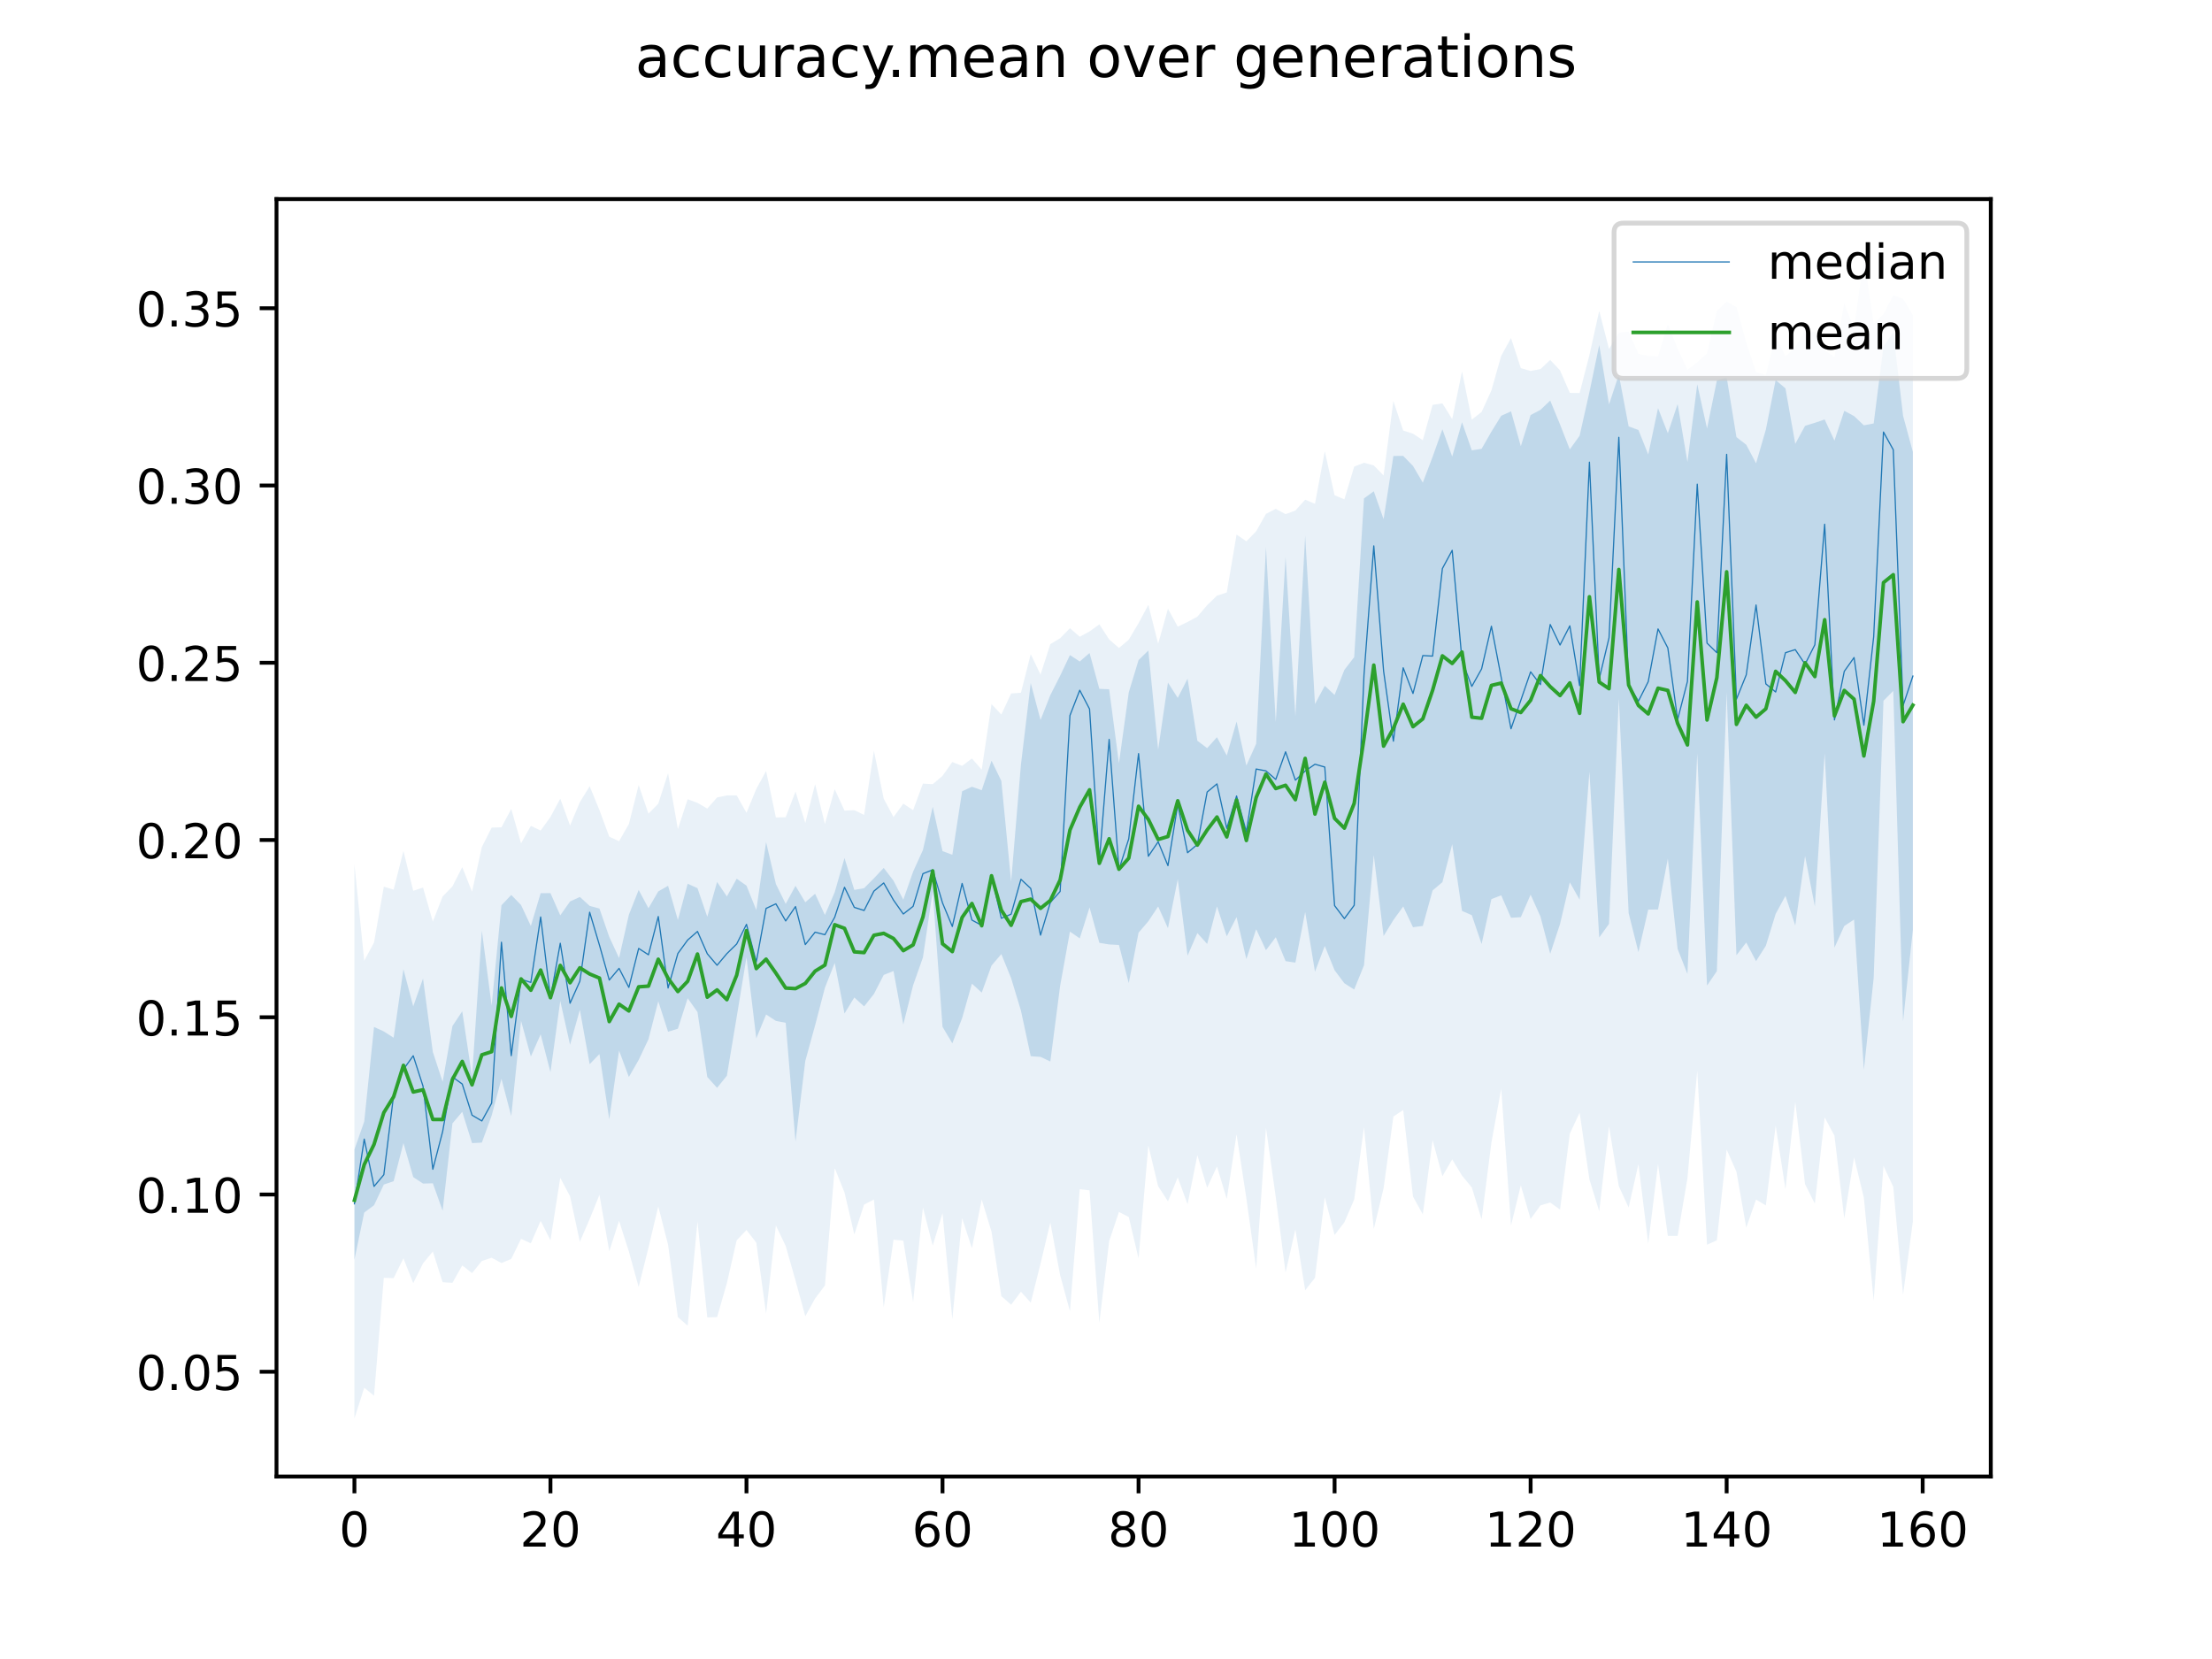 <?xml version="1.0" encoding="utf-8" standalone="no"?>
<!DOCTYPE svg PUBLIC "-//W3C//DTD SVG 1.1//EN"
  "http://www.w3.org/Graphics/SVG/1.1/DTD/svg11.dtd">
<!-- Created with matplotlib (https://matplotlib.org/) -->
<svg height="345.6pt" version="1.1" viewBox="0 0 460.8 345.6" width="460.8pt" xmlns="http://www.w3.org/2000/svg" xmlns:xlink="http://www.w3.org/1999/xlink">
 <defs>
  <style type="text/css">
*{stroke-linecap:butt;stroke-linejoin:round;}
  </style>
 </defs>
 <g id="figure_1">
  <g id="patch_1">
   <path d="M 0 345.6 
L 460.8 345.6 
L 460.8 0 
L 0 0 
z
" style="fill:#ffffff;"/>
  </g>
  <g id="axes_1">
   <g id="patch_2">
    <path d="M 57.6 307.584 
L 414.72 307.584 
L 414.72 41.472 
L 57.6 41.472 
z
" style="fill:#ffffff;"/>
   </g>
   <g id="PolyCollection_1">
    <path clip-path="url(#p9751cbe8c8)" d="M 73.833 239.47 
L 73.833 262.417 
L 75.875 252.594 
L 77.916 251.074 
L 79.958 246.762 
L 82 246.07 
L 84.042 238.116 
L 86.084 245.209 
L 88.126 246.562 
L 90.168 246.501 
L 92.209 252.209 
L 94.251 234.023 
L 96.293 231.608 
L 98.335 238.131 
L 100.377 238.024 
L 102.419 232.408 
L 104.461 224.742 
L 106.502 232.489 
L 108.544 212.653 
L 110.586 220.1 
L 112.628 215.469 
L 114.67 223.351 
L 116.712 208.514 
L 118.753 217.653 
L 120.795 210.361 
L 122.837 221.684 
L 124.879 219.58 
L 126.921 233.179 
L 128.963 218.857 
L 131.005 224.361 
L 133.046 220.807 
L 135.088 216.499 
L 137.13 208.576 
L 139.172 214.93 
L 141.214 214.299 
L 143.256 207.955 
L 145.298 210.822 
L 147.339 224.346 
L 149.381 226.623 
L 151.423 224.084 
L 153.465 211.868 
L 155.507 199.422 
L 157.549 216.315 
L 159.591 211.338 
L 161.632 212.668 
L 163.674 213.068 
L 165.716 237.824 
L 167.758 221.015 
L 169.8 213.607 
L 171.842 205.777 
L 173.883 200.599 
L 175.925 211.13 
L 177.967 207.795 
L 180.009 209.653 
L 182.051 207.068 
L 184.093 203.099 
L 186.135 202.283 
L 188.176 213.407 
L 190.218 205.253 
L 192.26 199.462 
L 194.302 185.652 
L 196.344 213.899 
L 198.386 217.346 
L 200.428 212.099 
L 202.469 204.914 
L 204.511 206.776 
L 206.553 201.145 
L 208.595 198.752 
L 210.637 203.776 
L 212.679 210.53 
L 214.721 220.025 
L 216.762 220.168 
L 218.804 221.126 
L 220.846 205.37 
L 222.888 194.067 
L 224.93 195.483 
L 226.972 189.036 
L 229.014 196.406 
L 231.055 196.745 
L 233.097 196.852 
L 235.139 204.791 
L 237.181 194.298 
L 239.223 191.911 
L 241.265 188.836 
L 243.306 193.36 
L 245.348 183.169 
L 247.39 199.083 
L 249.432 194.375 
L 251.474 196.637 
L 253.516 188.821 
L 255.558 195.052 
L 257.599 191.056 
L 259.641 199.791 
L 261.683 193.575 
L 263.725 197.945 
L 265.767 195.237 
L 267.809 200.222 
L 269.851 200.529 
L 271.892 189.993 
L 273.934 202.422 
L 275.976 197.068 
L 278.018 202.117 
L 280.06 204.837 
L 282.102 206.13 
L 284.144 201.099 
L 286.185 178.148 
L 288.227 194.991 
L 290.269 191.667 
L 292.311 188.836 
L 294.353 193.16 
L 296.395 192.883 
L 298.437 185.498 
L 300.478 183.77 
L 302.52 175.867 
L 304.562 189.757 
L 306.604 190.646 
L 308.646 196.652 
L 310.688 187.298 
L 312.729 186.513 
L 314.771 191.19 
L 316.813 191.067 
L 318.855 186.375 
L 320.897 190.913 
L 322.939 198.683 
L 324.981 192.498 
L 327.022 183.805 
L 329.064 187.421 
L 331.106 160.773 
L 333.148 195.298 
L 335.19 192.452 
L 337.232 145.494 
L 339.274 190.215 
L 341.315 198.345 
L 343.357 189.486 
L 345.399 189.467 
L 347.441 178.882 
L 349.483 197.698 
L 351.525 202.888 
L 353.567 156.927 
L 355.608 205.314 
L 357.65 202.314 
L 359.692 144.203 
L 361.734 198.991 
L 363.776 196.344 
L 365.818 200.222 
L 367.859 197.021 
L 369.901 190.39 
L 371.943 186.623 
L 373.985 192.79 
L 376.027 178.328 
L 378.069 188.836 
L 380.111 156.913 
L 382.152 197.421 
L 384.194 192.898 
L 386.236 191.56 
L 388.278 222.869 
L 390.32 203.761 
L 392.362 145.987 
L 394.404 143.926 
L 396.445 212.745 
L 398.487 193.667 
L 398.487 94.155 
L 398.487 94.155 
L 396.445 86.616 
L 394.404 69.261 
L 392.362 72.154 
L 390.32 88.216 
L 388.278 88.601 
L 386.236 86.677 
L 384.194 85.585 
L 382.152 91.785 
L 380.111 87.385 
L 378.069 88.077 
L 376.027 88.708 
L 373.985 92.462 
L 371.943 80.908 
L 369.901 79.169 
L 367.859 89.493 
L 365.818 96.509 
L 363.776 92.647 
L 361.734 91.062 
L 359.692 78.554 
L 357.65 79.292 
L 355.608 89.256 
L 353.567 80.049 
L 351.525 96.247 
L 349.483 84.17 
L 347.441 90.247 
L 345.399 85.031 
L 343.357 94.678 
L 341.315 89.57 
L 339.274 88.831 
L 337.232 78.062 
L 335.19 84.246 
L 333.148 71.877 
L 331.106 81.677 
L 329.064 90.77 
L 327.022 93.616 
L 324.981 88.416 
L 322.939 83.446 
L 320.897 85.385 
L 318.855 86.462 
L 316.813 92.955 
L 314.771 85.693 
L 312.729 86.616 
L 310.688 89.924 
L 308.646 93.493 
L 306.604 93.816 
L 304.562 87.954 
L 302.52 95.11 
L 300.478 89.431 
L 298.437 95.17 
L 296.395 100.54 
L 294.353 97.063 
L 292.311 94.97 
L 290.269 94.985 
L 288.227 108.155 
L 286.185 102.34 
L 284.144 103.832 
L 282.102 136.895 
L 280.06 139.542 
L 278.018 144.773 
L 275.976 142.865 
L 273.934 146.665 
L 271.892 111.602 
L 269.851 149.178 
L 267.809 116.017 
L 265.767 150.419 
L 263.725 114.002 
L 261.683 154.927 
L 259.641 159.481 
L 257.599 150.311 
L 255.558 157.389 
L 253.516 153.573 
L 251.474 155.85 
L 249.432 154.312 
L 247.39 141.388 
L 245.348 145.388 
L 243.306 142.203 
L 241.265 156.158 
L 239.223 135.511 
L 237.181 137.511 
L 235.139 144.25 
L 233.097 158.989 
L 231.055 143.588 
L 229.014 143.496 
L 226.972 136.034 
L 224.93 137.803 
L 222.888 136.465 
L 220.846 140.772 
L 218.804 144.803 
L 216.762 149.988 
L 214.721 142.296 
L 212.679 159.296 
L 210.637 183.634 
L 208.595 162.681 
L 206.553 158.466 
L 204.511 164.617 
L 202.469 163.897 
L 200.428 164.835 
L 198.386 178.067 
L 196.344 177.302 
L 194.302 168.066 
L 192.26 177.082 
L 190.218 181.575 
L 188.176 187.421 
L 186.135 183.467 
L 184.093 180.805 
L 182.051 182.965 
L 180.009 185.021 
L 177.967 185.39 
L 175.925 178.744 
L 173.883 185.867 
L 171.842 190.606 
L 169.8 186.19 
L 167.758 187.959 
L 165.716 184.529 
L 163.674 188.298 
L 161.632 184.144 
L 159.591 175.42 
L 157.549 189.575 
L 155.507 184.498 
L 153.465 183.052 
L 151.423 186.744 
L 149.381 183.728 
L 147.339 190.975 
L 145.298 185.021 
L 143.256 184.098 
L 141.214 191.652 
L 139.172 184.529 
L 137.13 185.698 
L 135.088 189.206 
L 133.046 185.39 
L 131.005 190.56 
L 128.963 199.575 
L 126.921 195.175 
L 124.879 189.267 
L 122.837 188.713 
L 120.795 186.852 
L 118.753 187.79 
L 116.712 190.683 
L 114.67 186.052 
L 112.628 186.067 
L 110.586 192.898 
L 108.544 188.529 
L 106.502 186.436 
L 104.461 188.59 
L 102.419 209.484 
L 100.377 193.883 
L 98.335 224.269 
L 96.293 210.668 
L 94.251 213.745 
L 92.209 225.361 
L 90.168 219.146 
L 88.126 203.853 
L 86.084 209.637 
L 84.042 201.899 
L 82 216.176 
L 79.958 214.872 
L 77.916 213.93 
L 75.875 233.639 
L 73.833 239.47 
z
" style="fill:#1f77b4;fill-opacity:0.2;"/>
   </g>
   <g id="PolyCollection_2">
    <path clip-path="url(#p9751cbe8c8)" d="M 73.833 180.051 
L 73.833 295.488 
L 75.875 289.088 
L 77.916 290.749 
L 79.958 266.194 
L 82 266.256 
L 84.042 262.132 
L 86.084 267.302 
L 88.126 263.179 
L 90.168 260.717 
L 92.209 267.117 
L 94.251 267.24 
L 96.293 263.609 
L 98.335 265.21 
L 100.377 262.686 
L 102.419 262.009 
L 104.461 263.117 
L 106.502 262.256 
L 108.544 258.071 
L 110.586 258.994 
L 112.628 254.317 
L 114.67 258.378 
L 116.712 245.362 
L 118.753 249.209 
L 120.795 258.686 
L 122.837 253.947 
L 124.879 248.901 
L 126.921 260.655 
L 128.963 254.317 
L 131.005 260.717 
L 133.046 268.102 
L 135.088 259.917 
L 137.13 251.301 
L 139.172 259.302 
L 141.214 274.379 
L 143.256 276.164 
L 145.298 254.44 
L 147.339 274.441 
L 149.381 274.379 
L 151.423 267.302 
L 153.465 258.378 
L 155.507 256.224 
L 157.549 258.871 
L 159.591 273.641 
L 161.632 255.301 
L 163.674 259.548 
L 165.716 266.748 
L 167.758 274.195 
L 169.8 270.502 
L 171.842 267.794 
L 173.883 243.308 
L 175.925 248.409 
L 177.967 257.148 
L 180.009 250.932 
L 182.051 249.886 
L 184.093 272.348 
L 186.135 258.255 
L 188.176 258.44 
L 190.218 271.241 
L 192.26 251.547 
L 194.302 259.486 
L 196.344 252.717 
L 198.386 274.81 
L 200.428 253.763 
L 202.469 260.04 
L 204.511 249.886 
L 206.553 256.594 
L 208.595 270.01 
L 210.637 271.794 
L 212.679 269.087 
L 214.721 271.364 
L 216.762 263.24 
L 218.804 254.686 
L 220.846 265.64 
L 222.888 273.148 
L 224.93 247.732 
L 226.972 247.978 
L 229.014 275.549 
L 231.055 258.563 
L 233.097 252.47 
L 235.139 253.517 
L 237.181 262.132 
L 239.223 238.624 
L 241.265 247.116 
L 243.306 250.255 
L 245.348 245.27 
L 247.39 250.87 
L 249.432 240.654 
L 251.474 247.424 
L 253.516 242.993 
L 255.558 249.763 
L 257.599 236.285 
L 259.641 249.64 
L 261.683 264.286 
L 263.725 234.931 
L 265.767 249.393 
L 267.809 265.086 
L 269.851 256.101 
L 271.892 268.779 
L 273.934 266.194 
L 275.976 249.393 
L 278.018 257.271 
L 280.06 254.624 
L 282.102 249.886 
L 284.144 234.808 
L 286.185 256.04 
L 288.227 247.547 
L 290.269 232.592 
L 292.311 231.239 
L 294.353 249.27 
L 296.395 252.963 
L 298.437 237.516 
L 300.478 245.024 
L 302.52 241.516 
L 304.562 244.901 
L 306.604 247.362 
L 308.646 254.009 
L 310.688 238.008 
L 312.729 226.808 
L 314.771 255.301 
L 316.813 246.932 
L 318.855 253.947 
L 320.897 251.117 
L 322.939 250.501 
L 324.981 251.978 
L 327.022 236.162 
L 329.064 231.792 
L 331.106 245.701 
L 333.148 252.347 
L 335.19 234.623 
L 337.232 247.116 
L 339.274 251.547 
L 341.315 242.501 
L 343.357 259.055 
L 345.399 242.501 
L 347.441 257.455 
L 349.483 257.455 
L 351.525 245.455 
L 353.567 223.054 
L 355.608 259.302 
L 357.65 258.378 
L 359.692 239.485 
L 361.734 244.101 
L 363.776 255.732 
L 365.818 249.886 
L 367.859 251.117 
L 369.901 234.5 
L 371.943 247.732 
L 373.985 229.577 
L 376.027 246.686 
L 378.069 250.747 
L 380.111 232.777 
L 382.152 236.593 
L 384.194 253.824 
L 386.236 241.085 
L 388.278 249.516 
L 390.32 270.933 
L 392.362 242.87 
L 394.404 247.239 
L 396.445 269.702 
L 398.487 254.44 
L 398.487 65.661 
L 398.487 65.661 
L 396.445 62.245 
L 394.404 61.507 
L 392.362 65.446 
L 390.32 67.415 
L 388.278 53.568 
L 386.236 68.461 
L 384.194 63.23 
L 382.152 74.359 
L 380.111 73.015 
L 378.069 69.138 
L 376.027 68.769 
L 373.985 72.338 
L 371.943 74.246 
L 369.901 70 
L 367.859 78.123 
L 365.818 77.508 
L 363.776 71.341 
L 361.734 63.969 
L 359.692 62.861 
L 357.65 64.769 
L 355.608 73.631 
L 353.567 75.477 
L 351.525 77.04 
L 349.483 72.646 
L 347.441 67.538 
L 345.399 74.246 
L 343.357 74.148 
L 341.315 73.723 
L 339.274 69.076 
L 337.232 69.323 
L 335.19 72.707 
L 333.148 64.769 
L 331.106 73.969 
L 329.064 81.877 
L 327.022 81.84 
L 324.981 77.146 
L 322.939 74.984 
L 320.897 76.892 
L 318.855 77.277 
L 316.813 76.692 
L 314.771 70.43 
L 312.729 74.123 
L 310.688 81.323 
L 308.646 85.816 
L 306.604 87.416 
L 304.562 77.385 
L 302.52 87.317 
L 300.478 84.031 
L 298.437 84.339 
L 296.395 91.703 
L 294.353 90.345 
L 292.311 89.693 
L 290.269 83.539 
L 288.227 99.047 
L 286.185 96.955 
L 284.144 96.401 
L 282.102 97.201 
L 280.06 104.02 
L 278.018 103.171 
L 275.976 94.001 
L 273.934 104.955 
L 271.892 104.094 
L 269.851 106.355 
L 267.809 107.109 
L 265.767 106.001 
L 263.725 107.048 
L 261.683 110.679 
L 259.641 112.771 
L 257.599 111.356 
L 255.558 123.418 
L 253.516 124.095 
L 251.474 126.064 
L 249.432 128.464 
L 247.39 129.572 
L 245.348 130.541 
L 243.306 126.802 
L 241.265 134.107 
L 239.223 126.002 
L 237.181 129.818 
L 235.139 133.264 
L 233.097 134.988 
L 231.055 133.203 
L 229.014 130.064 
L 226.972 131.541 
L 224.93 132.649 
L 222.888 130.864 
L 220.846 132.957 
L 218.804 134.187 
L 216.762 140.526 
L 214.721 136.28 
L 212.679 144.311 
L 210.637 144.465 
L 208.595 148.85 
L 206.553 146.68 
L 204.511 160.33 
L 202.469 158.004 
L 200.428 159.543 
L 198.386 158.743 
L 196.344 161.635 
L 194.302 163.358 
L 192.26 163.235 
L 190.218 168.774 
L 188.176 167.42 
L 186.135 170.21 
L 184.093 166.374 
L 182.051 156.404 
L 180.009 169.759 
L 177.967 168.774 
L 175.925 168.866 
L 173.883 164.404 
L 171.842 171.648 
L 169.8 163.358 
L 167.758 171.445 
L 165.716 164.897 
L 163.674 170.241 
L 161.632 170.292 
L 159.591 160.62 
L 157.549 164.343 
L 155.507 169.328 
L 153.465 165.697 
L 151.423 165.697 
L 149.381 166.128 
L 147.339 168.442 
L 145.298 167.251 
L 143.256 166.497 
L 141.214 172.713 
L 139.172 161.081 
L 137.13 167.42 
L 135.088 169.512 
L 133.046 163.543 
L 131.005 171.666 
L 128.963 175.24 
L 126.921 174.298 
L 124.879 168.774 
L 122.837 163.789 
L 120.795 167.112 
L 118.753 171.974 
L 116.712 166.374 
L 114.67 170.189 
L 112.628 173.02 
L 110.586 172.036 
L 108.544 175.682 
L 106.502 168.528 
L 104.461 172.343 
L 102.419 172.405 
L 100.377 176.467 
L 98.335 185.759 
L 96.293 180.651 
L 94.251 184.652 
L 92.209 186.744 
L 90.168 191.985 
L 88.126 184.898 
L 86.084 185.575 
L 84.042 177.267 
L 82 185.329 
L 79.958 184.713 
L 77.916 196.344 
L 75.875 200.145 
L 73.833 180.051 
z
" style="fill:#1f77b4;fill-opacity:0.1;"/>
   </g>
   <g id="matplotlib.axis_1">
    <g id="xtick_1">
     <g id="line2d_1">
      <defs>
       <path d="M 0 0 
L 0 3.5 
" id="m09b7b7bbf0" style="stroke:#000000;stroke-width:0.8;"/>
      </defs>
      <g>
       <use style="stroke:#000000;stroke-width:0.8;" x="73.833" xlink:href="#m09b7b7bbf0" y="307.584"/>
      </g>
     </g>
     <g id="text_1">
      <!-- 0 -->
      <defs>
       <path d="M 31.781 66.406 
Q 24.172 66.406 20.328 58.906 
Q 16.5 51.422 16.5 36.375 
Q 16.5 21.391 20.328 13.891 
Q 24.172 6.391 31.781 6.391 
Q 39.453 6.391 43.281 13.891 
Q 47.125 21.391 47.125 36.375 
Q 47.125 51.422 43.281 58.906 
Q 39.453 66.406 31.781 66.406 
z
M 31.781 74.219 
Q 44.047 74.219 50.516 64.516 
Q 56.984 54.828 56.984 36.375 
Q 56.984 17.969 50.516 8.266 
Q 44.047 -1.422 31.781 -1.422 
Q 19.531 -1.422 13.062 8.266 
Q 6.594 17.969 6.594 36.375 
Q 6.594 54.828 13.062 64.516 
Q 19.531 74.219 31.781 74.219 
z
" id="DejaVuSans-48"/>
      </defs>
      <g transform="translate(70.651 322.182)scale(0.1 -0.1)">
       <use xlink:href="#DejaVuSans-48"/>
      </g>
     </g>
    </g>
    <g id="xtick_2">
     <g id="line2d_2">
      <g>
       <use style="stroke:#000000;stroke-width:0.8;" x="114.67" xlink:href="#m09b7b7bbf0" y="307.584"/>
      </g>
     </g>
     <g id="text_2">
      <!-- 20 -->
      <defs>
       <path d="M 19.188 8.297 
L 53.609 8.297 
L 53.609 0 
L 7.328 0 
L 7.328 8.297 
Q 12.938 14.109 22.625 23.891 
Q 32.328 33.688 34.812 36.531 
Q 39.547 41.844 41.422 45.531 
Q 43.312 49.219 43.312 52.781 
Q 43.312 58.594 39.234 62.25 
Q 35.156 65.922 28.609 65.922 
Q 23.969 65.922 18.812 64.312 
Q 13.672 62.703 7.812 59.422 
L 7.812 69.391 
Q 13.766 71.781 18.938 73 
Q 24.125 74.219 28.422 74.219 
Q 39.75 74.219 46.484 68.547 
Q 53.219 62.891 53.219 53.422 
Q 53.219 48.922 51.531 44.891 
Q 49.859 40.875 45.406 35.406 
Q 44.188 33.984 37.641 27.219 
Q 31.109 20.453 19.188 8.297 
z
" id="DejaVuSans-50"/>
      </defs>
      <g transform="translate(108.307 322.182)scale(0.1 -0.1)">
       <use xlink:href="#DejaVuSans-50"/>
       <use x="63.623" xlink:href="#DejaVuSans-48"/>
      </g>
     </g>
    </g>
    <g id="xtick_3">
     <g id="line2d_3">
      <g>
       <use style="stroke:#000000;stroke-width:0.8;" x="155.507" xlink:href="#m09b7b7bbf0" y="307.584"/>
      </g>
     </g>
     <g id="text_3">
      <!-- 40 -->
      <defs>
       <path d="M 37.797 64.312 
L 12.891 25.391 
L 37.797 25.391 
z
M 35.203 72.906 
L 47.609 72.906 
L 47.609 25.391 
L 58.016 25.391 
L 58.016 17.188 
L 47.609 17.188 
L 47.609 0 
L 37.797 0 
L 37.797 17.188 
L 4.891 17.188 
L 4.891 26.703 
z
" id="DejaVuSans-52"/>
      </defs>
      <g transform="translate(149.144 322.182)scale(0.1 -0.1)">
       <use xlink:href="#DejaVuSans-52"/>
       <use x="63.623" xlink:href="#DejaVuSans-48"/>
      </g>
     </g>
    </g>
    <g id="xtick_4">
     <g id="line2d_4">
      <g>
       <use style="stroke:#000000;stroke-width:0.8;" x="196.344" xlink:href="#m09b7b7bbf0" y="307.584"/>
      </g>
     </g>
     <g id="text_4">
      <!-- 60 -->
      <defs>
       <path d="M 33.016 40.375 
Q 26.375 40.375 22.484 35.828 
Q 18.609 31.297 18.609 23.391 
Q 18.609 15.531 22.484 10.953 
Q 26.375 6.391 33.016 6.391 
Q 39.656 6.391 43.531 10.953 
Q 47.406 15.531 47.406 23.391 
Q 47.406 31.297 43.531 35.828 
Q 39.656 40.375 33.016 40.375 
z
M 52.594 71.297 
L 52.594 62.312 
Q 48.875 64.062 45.094 64.984 
Q 41.312 65.922 37.594 65.922 
Q 27.828 65.922 22.672 59.328 
Q 17.531 52.734 16.797 39.406 
Q 19.672 43.656 24.016 45.922 
Q 28.375 48.188 33.594 48.188 
Q 44.578 48.188 50.953 41.516 
Q 57.328 34.859 57.328 23.391 
Q 57.328 12.156 50.688 5.359 
Q 44.047 -1.422 33.016 -1.422 
Q 20.359 -1.422 13.672 8.266 
Q 6.984 17.969 6.984 36.375 
Q 6.984 53.656 15.188 63.938 
Q 23.391 74.219 37.203 74.219 
Q 40.922 74.219 44.703 73.484 
Q 48.484 72.75 52.594 71.297 
z
" id="DejaVuSans-54"/>
      </defs>
      <g transform="translate(189.981 322.182)scale(0.1 -0.1)">
       <use xlink:href="#DejaVuSans-54"/>
       <use x="63.623" xlink:href="#DejaVuSans-48"/>
      </g>
     </g>
    </g>
    <g id="xtick_5">
     <g id="line2d_5">
      <g>
       <use style="stroke:#000000;stroke-width:0.8;" x="237.181" xlink:href="#m09b7b7bbf0" y="307.584"/>
      </g>
     </g>
     <g id="text_5">
      <!-- 80 -->
      <defs>
       <path d="M 31.781 34.625 
Q 24.75 34.625 20.719 30.859 
Q 16.703 27.094 16.703 20.516 
Q 16.703 13.922 20.719 10.156 
Q 24.75 6.391 31.781 6.391 
Q 38.812 6.391 42.859 10.172 
Q 46.922 13.969 46.922 20.516 
Q 46.922 27.094 42.891 30.859 
Q 38.875 34.625 31.781 34.625 
z
M 21.922 38.812 
Q 15.578 40.375 12.031 44.719 
Q 8.5 49.078 8.5 55.328 
Q 8.5 64.062 14.719 69.141 
Q 20.953 74.219 31.781 74.219 
Q 42.672 74.219 48.875 69.141 
Q 55.078 64.062 55.078 55.328 
Q 55.078 49.078 51.531 44.719 
Q 48 40.375 41.703 38.812 
Q 48.828 37.156 52.797 32.312 
Q 56.781 27.484 56.781 20.516 
Q 56.781 9.906 50.312 4.234 
Q 43.844 -1.422 31.781 -1.422 
Q 19.734 -1.422 13.25 4.234 
Q 6.781 9.906 6.781 20.516 
Q 6.781 27.484 10.781 32.312 
Q 14.797 37.156 21.922 38.812 
z
M 18.312 54.391 
Q 18.312 48.734 21.844 45.562 
Q 25.391 42.391 31.781 42.391 
Q 38.141 42.391 41.719 45.562 
Q 45.312 48.734 45.312 54.391 
Q 45.312 60.062 41.719 63.234 
Q 38.141 66.406 31.781 66.406 
Q 25.391 66.406 21.844 63.234 
Q 18.312 60.062 18.312 54.391 
z
" id="DejaVuSans-56"/>
      </defs>
      <g transform="translate(230.818 322.182)scale(0.1 -0.1)">
       <use xlink:href="#DejaVuSans-56"/>
       <use x="63.623" xlink:href="#DejaVuSans-48"/>
      </g>
     </g>
    </g>
    <g id="xtick_6">
     <g id="line2d_6">
      <g>
       <use style="stroke:#000000;stroke-width:0.8;" x="278.018" xlink:href="#m09b7b7bbf0" y="307.584"/>
      </g>
     </g>
     <g id="text_6">
      <!-- 100 -->
      <defs>
       <path d="M 12.406 8.297 
L 28.516 8.297 
L 28.516 63.922 
L 10.984 60.406 
L 10.984 69.391 
L 28.422 72.906 
L 38.281 72.906 
L 38.281 8.297 
L 54.391 8.297 
L 54.391 0 
L 12.406 0 
z
" id="DejaVuSans-49"/>
      </defs>
      <g transform="translate(268.474 322.182)scale(0.1 -0.1)">
       <use xlink:href="#DejaVuSans-49"/>
       <use x="63.623" xlink:href="#DejaVuSans-48"/>
       <use x="127.246" xlink:href="#DejaVuSans-48"/>
      </g>
     </g>
    </g>
    <g id="xtick_7">
     <g id="line2d_7">
      <g>
       <use style="stroke:#000000;stroke-width:0.8;" x="318.855" xlink:href="#m09b7b7bbf0" y="307.584"/>
      </g>
     </g>
     <g id="text_7">
      <!-- 120 -->
      <g transform="translate(309.311 322.182)scale(0.1 -0.1)">
       <use xlink:href="#DejaVuSans-49"/>
       <use x="63.623" xlink:href="#DejaVuSans-50"/>
       <use x="127.246" xlink:href="#DejaVuSans-48"/>
      </g>
     </g>
    </g>
    <g id="xtick_8">
     <g id="line2d_8">
      <g>
       <use style="stroke:#000000;stroke-width:0.8;" x="359.692" xlink:href="#m09b7b7bbf0" y="307.584"/>
      </g>
     </g>
     <g id="text_8">
      <!-- 140 -->
      <g transform="translate(350.148 322.182)scale(0.1 -0.1)">
       <use xlink:href="#DejaVuSans-49"/>
       <use x="63.623" xlink:href="#DejaVuSans-52"/>
       <use x="127.246" xlink:href="#DejaVuSans-48"/>
      </g>
     </g>
    </g>
    <g id="xtick_9">
     <g id="line2d_9">
      <g>
       <use style="stroke:#000000;stroke-width:0.8;" x="400.529" xlink:href="#m09b7b7bbf0" y="307.584"/>
      </g>
     </g>
     <g id="text_9">
      <!-- 160 -->
      <g transform="translate(390.985 322.182)scale(0.1 -0.1)">
       <use xlink:href="#DejaVuSans-49"/>
       <use x="63.623" xlink:href="#DejaVuSans-54"/>
       <use x="127.246" xlink:href="#DejaVuSans-48"/>
      </g>
     </g>
    </g>
   </g>
   <g id="matplotlib.axis_2">
    <g id="ytick_1">
     <g id="line2d_10">
      <defs>
       <path d="M 0 0 
L -3.5 0 
" id="mcf1f2cb617" style="stroke:#000000;stroke-width:0.8;"/>
      </defs>
      <g>
       <use style="stroke:#000000;stroke-width:0.8;" x="57.6" xlink:href="#mcf1f2cb617" y="285.764"/>
      </g>
     </g>
     <g id="text_10">
      <!-- 0.05 -->
      <defs>
       <path d="M 10.688 12.406 
L 21 12.406 
L 21 0 
L 10.688 0 
z
" id="DejaVuSans-46"/>
       <path d="M 10.797 72.906 
L 49.516 72.906 
L 49.516 64.594 
L 19.828 64.594 
L 19.828 46.734 
Q 21.969 47.469 24.109 47.828 
Q 26.266 48.188 28.422 48.188 
Q 40.625 48.188 47.75 41.5 
Q 54.891 34.812 54.891 23.391 
Q 54.891 11.625 47.562 5.094 
Q 40.234 -1.422 26.906 -1.422 
Q 22.312 -1.422 17.547 -0.641 
Q 12.797 0.141 7.719 1.703 
L 7.719 11.625 
Q 12.109 9.234 16.797 8.062 
Q 21.484 6.891 26.703 6.891 
Q 35.156 6.891 40.078 11.328 
Q 45.016 15.766 45.016 23.391 
Q 45.016 31 40.078 35.438 
Q 35.156 39.891 26.703 39.891 
Q 22.75 39.891 18.812 39.016 
Q 14.891 38.141 10.797 36.281 
z
" id="DejaVuSans-53"/>
      </defs>
      <g transform="translate(28.334 289.564)scale(0.1 -0.1)">
       <use xlink:href="#DejaVuSans-48"/>
       <use x="63.623" xlink:href="#DejaVuSans-46"/>
       <use x="95.41" xlink:href="#DejaVuSans-48"/>
       <use x="159.033" xlink:href="#DejaVuSans-53"/>
      </g>
     </g>
    </g>
    <g id="ytick_2">
     <g id="line2d_11">
      <g>
       <use style="stroke:#000000;stroke-width:0.8;" x="57.6" xlink:href="#mcf1f2cb617" y="248.839"/>
      </g>
     </g>
     <g id="text_11">
      <!-- 0.10 -->
      <g transform="translate(28.334 252.639)scale(0.1 -0.1)">
       <use xlink:href="#DejaVuSans-48"/>
       <use x="63.623" xlink:href="#DejaVuSans-46"/>
       <use x="95.41" xlink:href="#DejaVuSans-49"/>
       <use x="159.033" xlink:href="#DejaVuSans-48"/>
      </g>
     </g>
    </g>
    <g id="ytick_3">
     <g id="line2d_12">
      <g>
       <use style="stroke:#000000;stroke-width:0.8;" x="57.6" xlink:href="#mcf1f2cb617" y="211.915"/>
      </g>
     </g>
     <g id="text_12">
      <!-- 0.15 -->
      <g transform="translate(28.334 215.714)scale(0.1 -0.1)">
       <use xlink:href="#DejaVuSans-48"/>
       <use x="63.623" xlink:href="#DejaVuSans-46"/>
       <use x="95.41" xlink:href="#DejaVuSans-49"/>
       <use x="159.033" xlink:href="#DejaVuSans-53"/>
      </g>
     </g>
    </g>
    <g id="ytick_4">
     <g id="line2d_13">
      <g>
       <use style="stroke:#000000;stroke-width:0.8;" x="57.6" xlink:href="#mcf1f2cb617" y="174.99"/>
      </g>
     </g>
     <g id="text_13">
      <!-- 0.20 -->
      <g transform="translate(28.334 178.789)scale(0.1 -0.1)">
       <use xlink:href="#DejaVuSans-48"/>
       <use x="63.623" xlink:href="#DejaVuSans-46"/>
       <use x="95.41" xlink:href="#DejaVuSans-50"/>
       <use x="159.033" xlink:href="#DejaVuSans-48"/>
      </g>
     </g>
    </g>
    <g id="ytick_5">
     <g id="line2d_14">
      <g>
       <use style="stroke:#000000;stroke-width:0.8;" x="57.6" xlink:href="#mcf1f2cb617" y="138.065"/>
      </g>
     </g>
     <g id="text_14">
      <!-- 0.25 -->
      <g transform="translate(28.334 141.864)scale(0.1 -0.1)">
       <use xlink:href="#DejaVuSans-48"/>
       <use x="63.623" xlink:href="#DejaVuSans-46"/>
       <use x="95.41" xlink:href="#DejaVuSans-50"/>
       <use x="159.033" xlink:href="#DejaVuSans-53"/>
      </g>
     </g>
    </g>
    <g id="ytick_6">
     <g id="line2d_15">
      <g>
       <use style="stroke:#000000;stroke-width:0.8;" x="57.6" xlink:href="#mcf1f2cb617" y="101.14"/>
      </g>
     </g>
     <g id="text_15">
      <!-- 0.30 -->
      <defs>
       <path d="M 40.578 39.312 
Q 47.656 37.797 51.625 33 
Q 55.609 28.219 55.609 21.188 
Q 55.609 10.406 48.188 4.484 
Q 40.766 -1.422 27.094 -1.422 
Q 22.516 -1.422 17.656 -0.516 
Q 12.797 0.391 7.625 2.203 
L 7.625 11.719 
Q 11.719 9.328 16.594 8.109 
Q 21.484 6.891 26.812 6.891 
Q 36.078 6.891 40.938 10.547 
Q 45.797 14.203 45.797 21.188 
Q 45.797 27.641 41.281 31.266 
Q 36.766 34.906 28.719 34.906 
L 20.219 34.906 
L 20.219 43.016 
L 29.109 43.016 
Q 36.375 43.016 40.234 45.922 
Q 44.094 48.828 44.094 54.297 
Q 44.094 59.906 40.109 62.906 
Q 36.141 65.922 28.719 65.922 
Q 24.656 65.922 20.016 65.031 
Q 15.375 64.156 9.812 62.312 
L 9.812 71.094 
Q 15.438 72.656 20.344 73.438 
Q 25.25 74.219 29.594 74.219 
Q 40.828 74.219 47.359 69.109 
Q 53.906 64.016 53.906 55.328 
Q 53.906 49.266 50.438 45.094 
Q 46.969 40.922 40.578 39.312 
z
" id="DejaVuSans-51"/>
      </defs>
      <g transform="translate(28.334 104.939)scale(0.1 -0.1)">
       <use xlink:href="#DejaVuSans-48"/>
       <use x="63.623" xlink:href="#DejaVuSans-46"/>
       <use x="95.41" xlink:href="#DejaVuSans-51"/>
       <use x="159.033" xlink:href="#DejaVuSans-48"/>
      </g>
     </g>
    </g>
    <g id="ytick_7">
     <g id="line2d_16">
      <g>
       <use style="stroke:#000000;stroke-width:0.8;" x="57.6" xlink:href="#mcf1f2cb617" y="64.215"/>
      </g>
     </g>
     <g id="text_16">
      <!-- 0.35 -->
      <g transform="translate(28.334 68.014)scale(0.1 -0.1)">
       <use xlink:href="#DejaVuSans-48"/>
       <use x="63.623" xlink:href="#DejaVuSans-46"/>
       <use x="95.41" xlink:href="#DejaVuSans-51"/>
       <use x="159.033" xlink:href="#DejaVuSans-53"/>
      </g>
     </g>
    </g>
   </g>
   <g id="line2d_17">
    <path clip-path="url(#p9751cbe8c8)" d="M 73.833 250.778 
L 75.875 237.3 
L 77.916 247.147 
L 79.958 244.716 
L 82 228.131 
L 84.042 222.766 
L 86.084 219.938 
L 88.126 226.284 
L 90.168 243.578 
L 92.209 235.731 
L 94.251 224.346 
L 96.293 225.823 
L 98.335 232.308 
L 100.377 233.516 
L 102.419 229.808 
L 104.461 196.283 
L 106.502 219.915 
L 108.544 204.004 
L 110.586 204.653 
L 112.628 191.021 
L 114.67 207.914 
L 116.712 196.498 
L 118.753 208.991 
L 120.795 204.406 
L 122.837 190.036 
L 124.879 196.896 
L 126.921 204.16 
L 128.963 201.729 
L 131.005 205.699 
L 133.046 197.575 
L 135.088 198.898 
L 137.13 190.929 
L 139.172 205.822 
L 141.214 198.622 
L 143.256 195.821 
L 145.298 194.037 
L 147.339 198.683 
L 149.381 201.083 
L 151.423 198.652 
L 153.465 196.652 
L 155.507 192.56 
L 157.549 200.375 
L 159.591 189.236 
L 161.632 188.283 
L 163.674 191.852 
L 165.716 188.856 
L 167.758 196.775 
L 169.8 194.191 
L 171.842 194.714 
L 173.883 191.083 
L 175.925 184.836 
L 177.967 189.021 
L 180.009 189.667 
L 182.051 185.636 
L 184.093 183.936 
L 186.135 187.513 
L 188.176 190.406 
L 190.218 188.806 
L 192.26 182.005 
L 194.302 181.205 
L 196.344 188.098 
L 198.386 193.006 
L 200.428 184.036 
L 202.469 191.667 
L 204.511 192.775 
L 206.553 182.436 
L 208.595 191.298 
L 210.637 190.437 
L 212.679 183.175 
L 214.721 185.082 
L 216.762 194.806 
L 218.804 188.006 
L 220.846 185.698 
L 222.888 149.05 
L 224.93 143.788 
L 226.972 147.696 
L 229.014 179.359 
L 231.055 154.035 
L 233.097 181.144 
L 235.139 174.743 
L 237.181 156.989 
L 239.223 178.374 
L 241.265 175.359 
L 243.306 180.328 
L 245.348 167.605 
L 247.39 177.636 
L 249.432 175.913 
L 251.474 164.989 
L 253.516 163.297 
L 255.558 172.565 
L 257.599 165.82 
L 259.641 173.277 
L 261.683 160.201 
L 263.725 160.589 
L 265.767 162.374 
L 267.809 156.613 
L 269.851 162.527 
L 271.892 160.618 
L 273.934 159.204 
L 275.976 159.789 
L 278.018 188.652 
L 280.06 191.36 
L 282.102 188.59 
L 284.144 140.649 
L 286.185 113.722 
L 288.227 139.788 
L 290.269 154.404 
L 292.311 139.111 
L 294.353 144.465 
L 296.395 136.565 
L 298.437 136.68 
L 300.478 118.433 
L 302.52 114.643 
L 304.562 137.601 
L 306.604 142.988 
L 308.646 139.343 
L 310.688 130.455 
L 314.771 151.819 
L 318.855 139.955 
L 320.897 142.619 
L 322.939 130.095 
L 324.981 134.372 
L 327.022 130.372 
L 329.064 142.834 
L 331.106 96.278 
L 333.148 141.419 
L 335.19 132.864 
L 337.232 91.108 
L 339.274 142.619 
L 341.315 146.065 
L 343.357 142.003 
L 345.399 131.018 
L 347.441 134.988 
L 349.483 149.881 
L 351.525 141.962 
L 353.567 100.863 
L 355.608 133.972 
L 357.65 135.972 
L 359.692 94.647 
L 361.734 145.66 
L 363.776 140.588 
L 365.818 126.033 
L 367.859 142.465 
L 369.901 144.157 
L 371.943 135.972 
L 373.985 135.326 
L 376.027 138.372 
L 378.069 134.311 
L 380.111 109.202 
L 382.152 149.973 
L 384.194 139.855 
L 386.236 136.978 
L 388.278 151.081 
L 390.32 132.649 
L 392.362 90.001 
L 394.404 93.693 
L 396.445 146.988 
L 398.487 140.834 
L 398.487 140.834 
" style="fill:none;stroke:#1f77b4;stroke-linecap:square;stroke-width:0.25;"/>
   </g>
   <g id="line2d_18">
    <path clip-path="url(#p9751cbe8c8)" d="M 73.833 250.05 
L 75.875 242.609 
L 77.916 238.401 
L 79.958 231.776 
L 82 228.477 
L 84.042 221.931 
L 86.084 227.484 
L 88.126 227.017 
L 90.168 233.209 
L 92.209 233.215 
L 94.251 224.857 
L 96.293 221.115 
L 98.335 225.99 
L 100.377 219.741 
L 102.419 219.084 
L 104.461 205.809 
L 106.502 211.735 
L 108.544 203.926 
L 110.586 206.29 
L 112.628 202.085 
L 114.67 207.838 
L 116.712 201.11 
L 118.753 204.724 
L 120.795 201.602 
L 122.837 202.899 
L 124.879 203.748 
L 126.921 212.813 
L 128.963 209.188 
L 131.005 210.6 
L 133.046 205.574 
L 135.088 205.429 
L 137.13 199.824 
L 139.172 203.797 
L 141.214 206.556 
L 143.256 204.413 
L 145.298 198.743 
L 147.339 207.728 
L 149.381 206.214 
L 151.423 208.248 
L 153.465 203.143 
L 155.507 193.87 
L 157.549 201.772 
L 159.591 199.812 
L 161.632 202.714 
L 163.674 205.828 
L 165.716 205.945 
L 167.758 204.866 
L 169.8 202.304 
L 171.842 201.049 
L 173.883 192.634 
L 175.925 193.388 
L 177.967 198.289 
L 180.009 198.442 
L 182.051 194.832 
L 184.093 194.43 
L 186.135 195.508 
L 188.176 198.036 
L 190.218 196.839 
L 192.26 191.043 
L 194.302 181.435 
L 196.344 196.608 
L 198.386 198.234 
L 200.428 191.114 
L 202.469 188.215 
L 204.511 192.848 
L 206.553 182.436 
L 208.595 189.602 
L 210.637 192.762 
L 212.679 187.824 
L 214.721 187.314 
L 216.762 189.225 
L 218.804 187.584 
L 220.846 183.315 
L 222.888 172.916 
L 224.93 168.146 
L 226.972 164.531 
L 229.014 179.845 
L 231.055 174.732 
L 233.097 181.077 
L 235.139 178.77 
L 237.181 167.955 
L 239.223 170.7 
L 241.265 174.872 
L 243.306 174.262 
L 245.348 166.819 
L 247.39 172.952 
L 249.432 176.044 
L 251.474 172.894 
L 253.516 170.197 
L 255.558 174.344 
L 257.599 166.671 
L 259.641 175.088 
L 261.683 166.129 
L 263.725 161.241 
L 265.767 164.269 
L 267.809 163.587 
L 269.851 166.591 
L 271.892 157.989 
L 273.934 169.586 
L 275.976 162.952 
L 278.018 170.485 
L 280.06 172.515 
L 282.102 167.357 
L 284.144 153.798 
L 286.185 138.56 
L 288.227 155.431 
L 290.269 151.736 
L 292.311 146.694 
L 294.353 151.384 
L 296.395 149.757 
L 298.437 143.799 
L 300.478 136.628 
L 302.52 138.21 
L 304.562 135.832 
L 306.604 149.402 
L 308.646 149.627 
L 310.688 142.783 
L 312.729 142.301 
L 314.771 147.644 
L 316.813 148.429 
L 318.855 145.877 
L 320.897 140.746 
L 322.939 143.04 
L 324.981 144.894 
L 327.022 142.261 
L 329.064 148.593 
L 331.106 124.322 
L 333.148 142.09 
L 335.19 143.464 
L 337.232 118.636 
L 339.274 142.707 
L 341.315 146.952 
L 343.357 148.721 
L 345.399 143.36 
L 347.441 143.822 
L 349.483 150.71 
L 351.525 155.183 
L 353.567 125.394 
L 355.608 149.986 
L 357.65 141.175 
L 359.692 119.12 
L 361.734 150.903 
L 363.776 146.92 
L 365.818 149.395 
L 367.859 147.66 
L 369.901 139.849 
L 371.943 141.791 
L 373.985 144.245 
L 376.027 138.062 
L 378.069 140.942 
L 380.111 129.101 
L 382.152 149.12 
L 384.194 143.833 
L 386.236 145.65 
L 388.278 157.478 
L 390.32 146.106 
L 392.362 121.364 
L 394.404 119.72 
L 396.445 150.337 
L 398.487 146.903 
L 398.487 146.903 
" style="fill:none;stroke:#2ca02c;stroke-linecap:square;stroke-width:0.75;"/>
   </g>
   <g id="patch_3">
    <path d="M 57.6 307.584 
L 57.6 41.472 
" style="fill:none;stroke:#000000;stroke-linecap:square;stroke-linejoin:miter;stroke-width:0.8;"/>
   </g>
   <g id="patch_4">
    <path d="M 414.72 307.584 
L 414.72 41.472 
" style="fill:none;stroke:#000000;stroke-linecap:square;stroke-linejoin:miter;stroke-width:0.8;"/>
   </g>
   <g id="patch_5">
    <path d="M 57.6 307.584 
L 414.72 307.584 
" style="fill:none;stroke:#000000;stroke-linecap:square;stroke-linejoin:miter;stroke-width:0.8;"/>
   </g>
   <g id="patch_6">
    <path d="M 57.6 41.472 
L 414.72 41.472 
" style="fill:none;stroke:#000000;stroke-linecap:square;stroke-linejoin:miter;stroke-width:0.8;"/>
   </g>
   <g id="legend_1">
    <g id="patch_7">
     <path d="M 338.234 78.828 
L 407.72 78.828 
Q 409.72 78.828 409.72 76.828 
L 409.72 48.472 
Q 409.72 46.472 407.72 46.472 
L 338.234 46.472 
Q 336.234 46.472 336.234 48.472 
L 336.234 76.828 
Q 336.234 78.828 338.234 78.828 
z
" style="fill:#ffffff;opacity:0.8;stroke:#cccccc;stroke-linejoin:miter;"/>
    </g>
    <g id="line2d_19">
     <path d="M 340.234 54.57 
L 360.234 54.57 
" style="fill:none;stroke:#1f77b4;stroke-linecap:square;stroke-width:0.25;"/>
    </g>
    <g id="line2d_20"/>
    <g id="text_17">
     <!-- median -->
     <defs>
      <path d="M 52 44.188 
Q 55.375 50.25 60.062 53.125 
Q 64.75 56 71.094 56 
Q 79.641 56 84.281 50.016 
Q 88.922 44.047 88.922 33.016 
L 88.922 0 
L 79.891 0 
L 79.891 32.719 
Q 79.891 40.578 77.094 44.375 
Q 74.312 48.188 68.609 48.188 
Q 61.625 48.188 57.562 43.547 
Q 53.516 38.922 53.516 30.906 
L 53.516 0 
L 44.484 0 
L 44.484 32.719 
Q 44.484 40.625 41.703 44.406 
Q 38.922 48.188 33.109 48.188 
Q 26.219 48.188 22.156 43.531 
Q 18.109 38.875 18.109 30.906 
L 18.109 0 
L 9.078 0 
L 9.078 54.688 
L 18.109 54.688 
L 18.109 46.188 
Q 21.188 51.219 25.484 53.609 
Q 29.781 56 35.688 56 
Q 41.656 56 45.828 52.969 
Q 50 49.953 52 44.188 
z
" id="DejaVuSans-109"/>
      <path d="M 56.203 29.594 
L 56.203 25.203 
L 14.891 25.203 
Q 15.484 15.922 20.484 11.062 
Q 25.484 6.203 34.422 6.203 
Q 39.594 6.203 44.453 7.469 
Q 49.312 8.734 54.109 11.281 
L 54.109 2.781 
Q 49.266 0.734 44.188 -0.344 
Q 39.109 -1.422 33.891 -1.422 
Q 20.797 -1.422 13.156 6.188 
Q 5.516 13.812 5.516 26.812 
Q 5.516 40.234 12.766 48.109 
Q 20.016 56 32.328 56 
Q 43.359 56 49.781 48.891 
Q 56.203 41.797 56.203 29.594 
z
M 47.219 32.234 
Q 47.125 39.594 43.094 43.984 
Q 39.062 48.391 32.422 48.391 
Q 24.906 48.391 20.391 44.141 
Q 15.875 39.891 15.188 32.172 
z
" id="DejaVuSans-101"/>
      <path d="M 45.406 46.391 
L 45.406 75.984 
L 54.391 75.984 
L 54.391 0 
L 45.406 0 
L 45.406 8.203 
Q 42.578 3.328 38.25 0.953 
Q 33.938 -1.422 27.875 -1.422 
Q 17.969 -1.422 11.734 6.484 
Q 5.516 14.406 5.516 27.297 
Q 5.516 40.188 11.734 48.094 
Q 17.969 56 27.875 56 
Q 33.938 56 38.25 53.625 
Q 42.578 51.266 45.406 46.391 
z
M 14.797 27.297 
Q 14.797 17.391 18.875 11.75 
Q 22.953 6.109 30.078 6.109 
Q 37.203 6.109 41.297 11.75 
Q 45.406 17.391 45.406 27.297 
Q 45.406 37.203 41.297 42.844 
Q 37.203 48.484 30.078 48.484 
Q 22.953 48.484 18.875 42.844 
Q 14.797 37.203 14.797 27.297 
z
" id="DejaVuSans-100"/>
      <path d="M 9.422 54.688 
L 18.406 54.688 
L 18.406 0 
L 9.422 0 
z
M 9.422 75.984 
L 18.406 75.984 
L 18.406 64.594 
L 9.422 64.594 
z
" id="DejaVuSans-105"/>
      <path d="M 34.281 27.484 
Q 23.391 27.484 19.188 25 
Q 14.984 22.516 14.984 16.5 
Q 14.984 11.719 18.141 8.906 
Q 21.297 6.109 26.703 6.109 
Q 34.188 6.109 38.703 11.406 
Q 43.219 16.703 43.219 25.484 
L 43.219 27.484 
z
M 52.203 31.203 
L 52.203 0 
L 43.219 0 
L 43.219 8.297 
Q 40.141 3.328 35.547 0.953 
Q 30.953 -1.422 24.312 -1.422 
Q 15.922 -1.422 10.953 3.297 
Q 6 8.016 6 15.922 
Q 6 25.141 12.172 29.828 
Q 18.359 34.516 30.609 34.516 
L 43.219 34.516 
L 43.219 35.406 
Q 43.219 41.609 39.141 45 
Q 35.062 48.391 27.688 48.391 
Q 23 48.391 18.547 47.266 
Q 14.109 46.141 10.016 43.891 
L 10.016 52.203 
Q 14.938 54.109 19.578 55.047 
Q 24.219 56 28.609 56 
Q 40.484 56 46.344 49.844 
Q 52.203 43.703 52.203 31.203 
z
" id="DejaVuSans-97"/>
      <path d="M 54.891 33.016 
L 54.891 0 
L 45.906 0 
L 45.906 32.719 
Q 45.906 40.484 42.875 44.328 
Q 39.844 48.188 33.797 48.188 
Q 26.516 48.188 22.312 43.547 
Q 18.109 38.922 18.109 30.906 
L 18.109 0 
L 9.078 0 
L 9.078 54.688 
L 18.109 54.688 
L 18.109 46.188 
Q 21.344 51.125 25.703 53.562 
Q 30.078 56 35.797 56 
Q 45.219 56 50.047 50.172 
Q 54.891 44.344 54.891 33.016 
z
" id="DejaVuSans-110"/>
     </defs>
     <g transform="translate(368.234 58.07)scale(0.1 -0.1)">
      <use xlink:href="#DejaVuSans-109"/>
      <use x="97.412" xlink:href="#DejaVuSans-101"/>
      <use x="158.936" xlink:href="#DejaVuSans-100"/>
      <use x="222.412" xlink:href="#DejaVuSans-105"/>
      <use x="250.195" xlink:href="#DejaVuSans-97"/>
      <use x="311.475" xlink:href="#DejaVuSans-110"/>
     </g>
    </g>
    <g id="line2d_21">
     <path d="M 340.234 69.249 
L 360.234 69.249 
" style="fill:none;stroke:#2ca02c;stroke-linecap:square;stroke-width:0.75;"/>
    </g>
    <g id="line2d_22"/>
    <g id="text_18">
     <!-- mean -->
     <g transform="translate(368.234 72.749)scale(0.1 -0.1)">
      <use xlink:href="#DejaVuSans-109"/>
      <use x="97.412" xlink:href="#DejaVuSans-101"/>
      <use x="158.936" xlink:href="#DejaVuSans-97"/>
      <use x="220.215" xlink:href="#DejaVuSans-110"/>
     </g>
    </g>
   </g>
  </g>
  <g id="text_19">
   <!-- accuracy.mean over generations -->
   <defs>
    <path d="M 48.781 52.594 
L 48.781 44.188 
Q 44.969 46.297 41.141 47.344 
Q 37.312 48.391 33.406 48.391 
Q 24.656 48.391 19.812 42.844 
Q 14.984 37.312 14.984 27.297 
Q 14.984 17.281 19.812 11.734 
Q 24.656 6.203 33.406 6.203 
Q 37.312 6.203 41.141 7.25 
Q 44.969 8.297 48.781 10.406 
L 48.781 2.094 
Q 45.016 0.344 40.984 -0.531 
Q 36.969 -1.422 32.422 -1.422 
Q 20.062 -1.422 12.781 6.344 
Q 5.516 14.109 5.516 27.297 
Q 5.516 40.672 12.859 48.328 
Q 20.219 56 33.016 56 
Q 37.156 56 41.109 55.141 
Q 45.062 54.297 48.781 52.594 
z
" id="DejaVuSans-99"/>
    <path d="M 8.5 21.578 
L 8.5 54.688 
L 17.484 54.688 
L 17.484 21.922 
Q 17.484 14.156 20.5 10.266 
Q 23.531 6.391 29.594 6.391 
Q 36.859 6.391 41.078 11.031 
Q 45.312 15.672 45.312 23.688 
L 45.312 54.688 
L 54.297 54.688 
L 54.297 0 
L 45.312 0 
L 45.312 8.406 
Q 42.047 3.422 37.719 1 
Q 33.406 -1.422 27.688 -1.422 
Q 18.266 -1.422 13.375 4.438 
Q 8.5 10.297 8.5 21.578 
z
M 31.109 56 
z
" id="DejaVuSans-117"/>
    <path d="M 41.109 46.297 
Q 39.594 47.172 37.812 47.578 
Q 36.031 48 33.891 48 
Q 26.266 48 22.188 43.047 
Q 18.109 38.094 18.109 28.812 
L 18.109 0 
L 9.078 0 
L 9.078 54.688 
L 18.109 54.688 
L 18.109 46.188 
Q 20.953 51.172 25.484 53.578 
Q 30.031 56 36.531 56 
Q 37.453 56 38.578 55.875 
Q 39.703 55.766 41.062 55.516 
z
" id="DejaVuSans-114"/>
    <path d="M 32.172 -5.078 
Q 28.375 -14.844 24.75 -17.812 
Q 21.141 -20.797 15.094 -20.797 
L 7.906 -20.797 
L 7.906 -13.281 
L 13.188 -13.281 
Q 16.891 -13.281 18.938 -11.516 
Q 21 -9.766 23.484 -3.219 
L 25.094 0.875 
L 2.984 54.688 
L 12.5 54.688 
L 29.594 11.922 
L 46.688 54.688 
L 56.203 54.688 
z
" id="DejaVuSans-121"/>
    <path id="DejaVuSans-32"/>
    <path d="M 30.609 48.391 
Q 23.391 48.391 19.188 42.75 
Q 14.984 37.109 14.984 27.297 
Q 14.984 17.484 19.156 11.844 
Q 23.344 6.203 30.609 6.203 
Q 37.797 6.203 41.984 11.859 
Q 46.188 17.531 46.188 27.297 
Q 46.188 37.016 41.984 42.703 
Q 37.797 48.391 30.609 48.391 
z
M 30.609 56 
Q 42.328 56 49.016 48.375 
Q 55.719 40.766 55.719 27.297 
Q 55.719 13.875 49.016 6.219 
Q 42.328 -1.422 30.609 -1.422 
Q 18.844 -1.422 12.172 6.219 
Q 5.516 13.875 5.516 27.297 
Q 5.516 40.766 12.172 48.375 
Q 18.844 56 30.609 56 
z
" id="DejaVuSans-111"/>
    <path d="M 2.984 54.688 
L 12.5 54.688 
L 29.594 8.797 
L 46.688 54.688 
L 56.203 54.688 
L 35.688 0 
L 23.484 0 
z
" id="DejaVuSans-118"/>
    <path d="M 45.406 27.984 
Q 45.406 37.75 41.375 43.109 
Q 37.359 48.484 30.078 48.484 
Q 22.859 48.484 18.828 43.109 
Q 14.797 37.75 14.797 27.984 
Q 14.797 18.266 18.828 12.891 
Q 22.859 7.516 30.078 7.516 
Q 37.359 7.516 41.375 12.891 
Q 45.406 18.266 45.406 27.984 
z
M 54.391 6.781 
Q 54.391 -7.172 48.188 -13.984 
Q 42 -20.797 29.203 -20.797 
Q 24.469 -20.797 20.266 -20.094 
Q 16.062 -19.391 12.109 -17.922 
L 12.109 -9.188 
Q 16.062 -11.328 19.922 -12.344 
Q 23.781 -13.375 27.781 -13.375 
Q 36.625 -13.375 41.016 -8.766 
Q 45.406 -4.156 45.406 5.172 
L 45.406 9.625 
Q 42.625 4.781 38.281 2.391 
Q 33.938 0 27.875 0 
Q 17.828 0 11.672 7.656 
Q 5.516 15.328 5.516 27.984 
Q 5.516 40.672 11.672 48.328 
Q 17.828 56 27.875 56 
Q 33.938 56 38.281 53.609 
Q 42.625 51.219 45.406 46.391 
L 45.406 54.688 
L 54.391 54.688 
z
" id="DejaVuSans-103"/>
    <path d="M 18.312 70.219 
L 18.312 54.688 
L 36.812 54.688 
L 36.812 47.703 
L 18.312 47.703 
L 18.312 18.016 
Q 18.312 11.328 20.141 9.422 
Q 21.969 7.516 27.594 7.516 
L 36.812 7.516 
L 36.812 0 
L 27.594 0 
Q 17.188 0 13.234 3.875 
Q 9.281 7.766 9.281 18.016 
L 9.281 47.703 
L 2.688 47.703 
L 2.688 54.688 
L 9.281 54.688 
L 9.281 70.219 
z
" id="DejaVuSans-116"/>
    <path d="M 44.281 53.078 
L 44.281 44.578 
Q 40.484 46.531 36.375 47.5 
Q 32.281 48.484 27.875 48.484 
Q 21.188 48.484 17.844 46.438 
Q 14.5 44.391 14.5 40.281 
Q 14.5 37.156 16.891 35.375 
Q 19.281 33.594 26.516 31.984 
L 29.594 31.297 
Q 39.156 29.25 43.188 25.516 
Q 47.219 21.781 47.219 15.094 
Q 47.219 7.469 41.188 3.016 
Q 35.156 -1.422 24.609 -1.422 
Q 20.219 -1.422 15.453 -0.562 
Q 10.688 0.297 5.422 2 
L 5.422 11.281 
Q 10.406 8.688 15.234 7.391 
Q 20.062 6.109 24.812 6.109 
Q 31.156 6.109 34.562 8.281 
Q 37.984 10.453 37.984 14.406 
Q 37.984 18.062 35.516 20.016 
Q 33.062 21.969 24.703 23.781 
L 21.578 24.516 
Q 13.234 26.266 9.516 29.906 
Q 5.812 33.547 5.812 39.891 
Q 5.812 47.609 11.281 51.797 
Q 16.75 56 26.812 56 
Q 31.781 56 36.172 55.266 
Q 40.578 54.547 44.281 53.078 
z
" id="DejaVuSans-115"/>
   </defs>
   <g transform="translate(132.309 16.03)scale(0.12 -0.12)">
    <use xlink:href="#DejaVuSans-97"/>
    <use x="61.279" xlink:href="#DejaVuSans-99"/>
    <use x="116.26" xlink:href="#DejaVuSans-99"/>
    <use x="171.24" xlink:href="#DejaVuSans-117"/>
    <use x="234.619" xlink:href="#DejaVuSans-114"/>
    <use x="275.732" xlink:href="#DejaVuSans-97"/>
    <use x="337.012" xlink:href="#DejaVuSans-99"/>
    <use x="391.992" xlink:href="#DejaVuSans-121"/>
    <use x="436.922" xlink:href="#DejaVuSans-46"/>
    <use x="468.709" xlink:href="#DejaVuSans-109"/>
    <use x="566.121" xlink:href="#DejaVuSans-101"/>
    <use x="627.645" xlink:href="#DejaVuSans-97"/>
    <use x="688.924" xlink:href="#DejaVuSans-110"/>
    <use x="752.303" xlink:href="#DejaVuSans-32"/>
    <use x="784.09" xlink:href="#DejaVuSans-111"/>
    <use x="845.271" xlink:href="#DejaVuSans-118"/>
    <use x="904.451" xlink:href="#DejaVuSans-101"/>
    <use x="965.975" xlink:href="#DejaVuSans-114"/>
    <use x="1007.088" xlink:href="#DejaVuSans-32"/>
    <use x="1038.875" xlink:href="#DejaVuSans-103"/>
    <use x="1102.352" xlink:href="#DejaVuSans-101"/>
    <use x="1163.875" xlink:href="#DejaVuSans-110"/>
    <use x="1227.254" xlink:href="#DejaVuSans-101"/>
    <use x="1288.777" xlink:href="#DejaVuSans-114"/>
    <use x="1329.891" xlink:href="#DejaVuSans-97"/>
    <use x="1391.17" xlink:href="#DejaVuSans-116"/>
    <use x="1430.379" xlink:href="#DejaVuSans-105"/>
    <use x="1458.162" xlink:href="#DejaVuSans-111"/>
    <use x="1519.344" xlink:href="#DejaVuSans-110"/>
    <use x="1582.723" xlink:href="#DejaVuSans-115"/>
   </g>
  </g>
 </g>
 <defs>
  <clipPath id="p9751cbe8c8">
   <rect height="266.112" width="357.12" x="57.6" y="41.472"/>
  </clipPath>
 </defs>
</svg>
